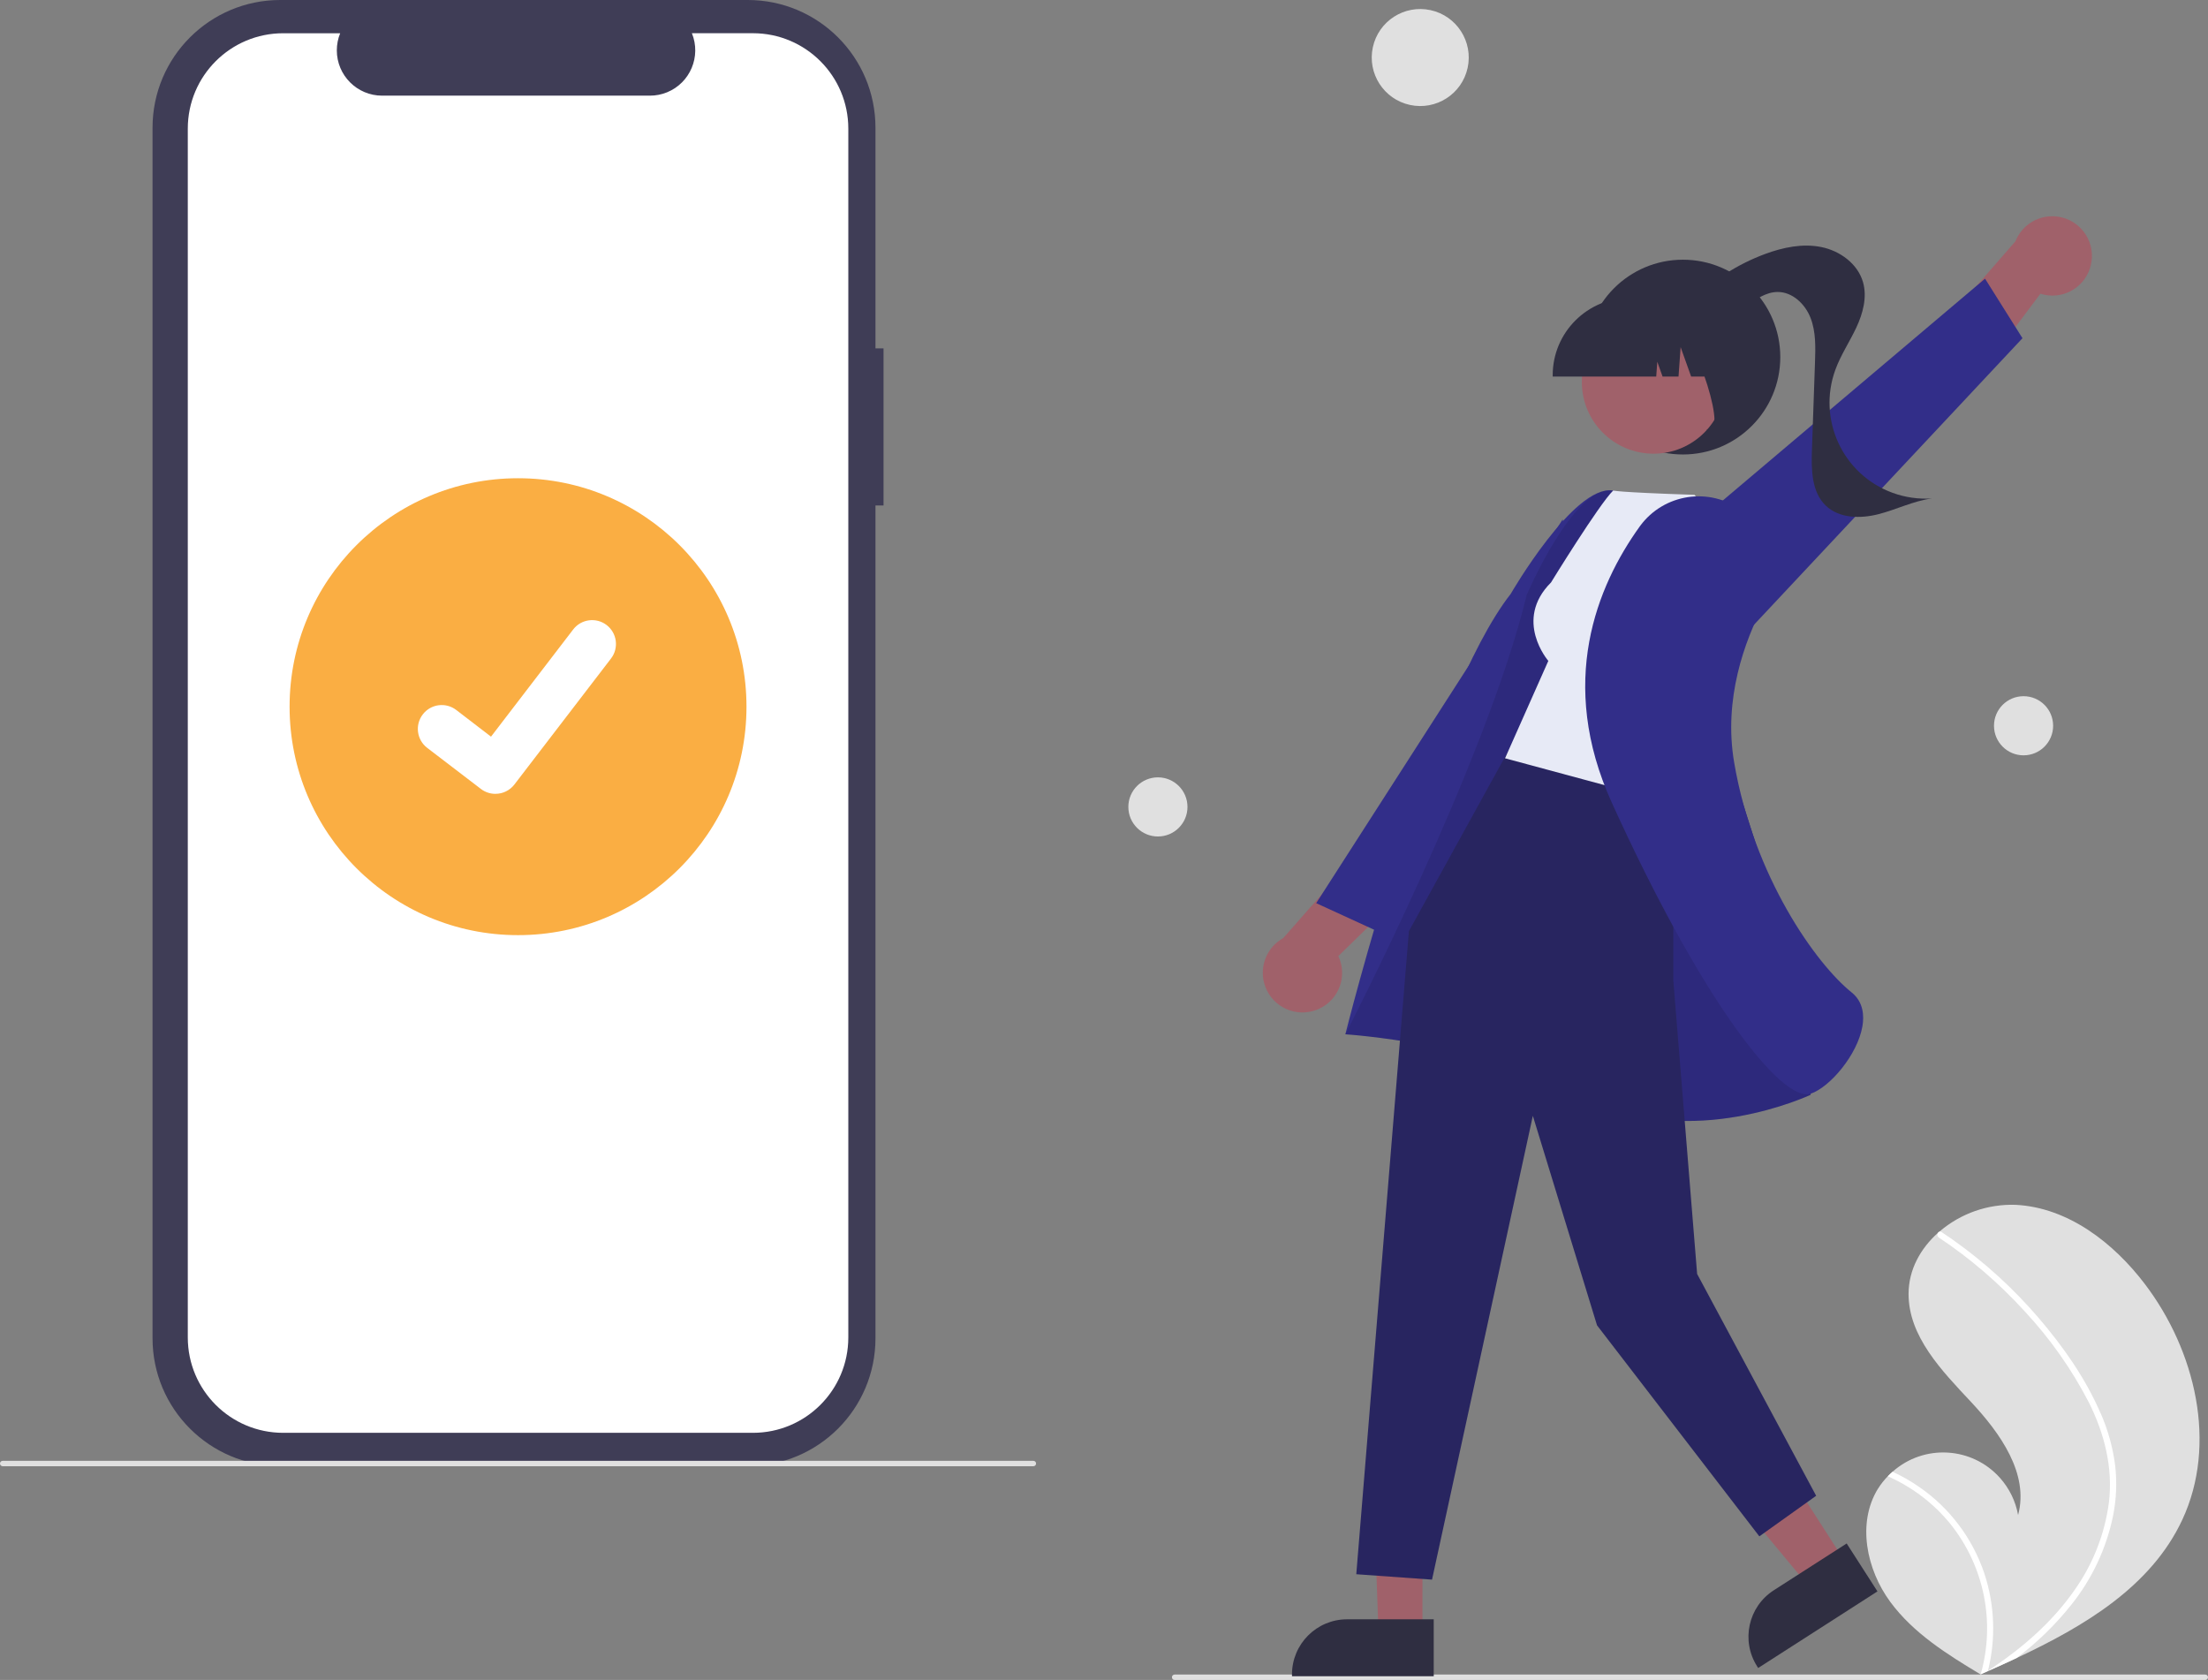 <svg width="464" height="353" viewBox="0 0 464 353" fill="none" xmlns="http://www.w3.org/2000/svg">
<rect x="0" y="0" width="464" height="353" fill="#808080" stroke="none"/>
<g clip-path="url(#clip0_3424_1399)">
<path d="M185.669 73.203H183.975V26.836C183.975 12.017 171.958 0 157.138 0H58.894C44.074 0 32.056 12.017 32.056 26.836V281.212C32.056 296.031 44.074 308.048 58.894 308.048H157.138C171.958 308.048 183.975 296.031 183.975 281.212V106.207H185.669V73.203Z" fill="#3F3D56"/>
<path d="M158.223 6.98H145.399C147.383 11.852 145.046 17.406 140.18 19.395C139.037 19.861 137.815 20.1 136.587 20.1H80.303C75.044 20.1 70.781 15.837 70.781 10.579C70.781 9.345 71.019 8.123 71.486 6.986H59.508C48.44 6.986 39.464 15.956 39.464 27.029V281.03C39.464 292.098 48.434 301.073 59.508 301.073H158.223C169.292 301.073 178.268 292.103 178.268 281.03V27.024C178.268 15.956 169.297 6.98 158.223 6.98Z" fill="white"/>
<path d="M217.157 308.093H0.568C0.256 308.093 0 307.838 0 307.525C0 307.212 0.256 306.957 0.568 306.957H217.157C217.47 306.957 217.726 307.212 217.726 307.525C217.726 307.838 217.47 308.093 217.157 308.093Z" fill="#E0E0E0"/>
<path d="M108.863 196.498C135.377 196.498 156.87 175.005 156.87 148.493C156.87 121.981 135.377 100.489 108.863 100.489C82.349 100.489 60.855 121.981 60.855 148.493C60.855 175.005 82.349 196.498 108.863 196.498Z" fill="#FAAE43"/>
<path d="M104.105 166.808C103.025 166.808 101.973 166.461 101.109 165.813L101.058 165.774L89.773 157.145C87.573 155.462 87.159 152.313 88.847 150.113C90.529 147.913 93.679 147.498 95.879 149.186L103.184 154.791L120.454 132.264C122.137 130.07 125.286 129.655 127.48 131.338C129.675 133.026 130.09 136.169 128.407 138.363L108.095 164.847C107.14 166.086 105.668 166.808 104.11 166.802L104.105 166.808Z" fill="white"/>
<path d="M394.657 312.811C395.243 311.868 395.931 310.992 396.71 310.197C397.028 309.861 397.369 309.549 397.716 309.247C404.316 303.375 414.429 303.961 420.301 310.56C422.257 312.76 423.57 315.449 424.093 318.348C426.435 309.679 420.335 301.136 414.196 294.576C408.056 288.016 401.041 280.825 401.076 271.838C401.093 266.836 403.537 262.38 407.232 259.071C407.346 258.969 407.46 258.872 407.579 258.776C412.041 254.95 417.783 252.949 423.661 253.171C434.576 253.756 444.103 261.089 450.72 269.792C461.374 283.793 466.041 303.444 458.582 319.377C452.022 333.395 438.032 341.717 423.752 348.407C421.757 349.339 419.767 350.249 417.783 351.124C417.772 351.124 417.755 351.136 417.743 351.141C417.647 351.181 417.55 351.226 417.465 351.266C417.055 351.448 416.646 351.63 416.237 351.806L416.424 351.931L417.01 352.312C416.805 352.187 416.606 352.068 416.402 351.948C416.339 351.909 416.277 351.875 416.214 351.84C409.199 347.634 402.093 343.183 397.244 336.612C392.219 329.791 390.201 320.025 394.646 312.811H394.657Z" fill="#E0E0E0"/>
<path d="M441.449 296.975C443.001 300.505 444.03 304.245 444.507 308.076C444.882 311.493 444.74 314.943 444.092 318.314C442.699 325.243 439.664 331.74 435.235 337.254C431.898 341.438 428.044 345.19 423.763 348.407C421.768 349.339 419.778 350.249 417.794 351.124C417.783 351.124 417.766 351.135 417.755 351.141C417.658 351.181 417.561 351.226 417.476 351.266C417.067 351.448 416.657 351.63 416.248 351.806L416.436 351.931L417.021 352.312C416.817 352.187 416.618 352.068 416.413 351.948C416.351 351.909 416.288 351.874 416.225 351.84C419.358 340.886 416.982 329.097 409.853 320.207C406.323 315.881 401.82 312.453 396.71 310.202C397.028 309.867 397.369 309.554 397.716 309.253C399.683 310.157 401.57 311.231 403.344 312.47C409.705 316.864 414.48 323.191 416.964 330.512C419.182 337.152 419.46 344.291 417.76 351.084C418.113 350.857 418.465 350.618 418.806 350.385C425.338 345.98 431.358 340.688 435.895 334.202C439.806 328.716 442.307 322.355 443.182 315.682C444.052 308.389 442.227 301.215 438.97 294.701C435.372 287.738 430.841 281.297 425.497 275.562C420.131 269.667 414.065 264.454 407.431 260.032C407.119 259.822 407.028 259.407 407.221 259.088C407.295 258.946 407.414 258.844 407.568 258.793C407.721 258.753 407.886 258.787 408.011 258.884C408.83 259.429 409.643 259.981 410.444 260.549C417.124 265.279 423.189 270.821 428.505 277.045C433.638 283.048 438.311 289.71 441.437 296.992L441.449 296.975Z" fill="white"/>
<path d="M308.416 14.258C309.613 8.758 306.125 3.329 300.625 2.131C295.124 0.934 289.694 4.422 288.497 9.922C287.3 15.423 290.788 20.852 296.289 22.049C301.789 23.246 307.219 19.758 308.416 14.258Z" fill="#E0E0E0"/>
<path d="M425.241 158.714C428.673 158.714 431.455 155.932 431.455 152.501C431.455 149.069 428.673 146.288 425.241 146.288C421.81 146.288 419.028 149.069 419.028 152.501C419.028 155.932 421.81 158.714 425.241 158.714Z" fill="#E0E0E0"/>
<path d="M243.33 175.767C246.761 175.767 249.543 172.985 249.543 169.554C249.543 166.122 246.761 163.341 243.33 163.341C239.898 163.341 237.116 166.122 237.116 169.554C237.116 172.985 239.898 175.767 243.33 175.767Z" fill="#E0E0E0"/>
<path d="M246.843 353H463.432C463.744 353 464 352.744 464 352.432C464 352.119 463.744 351.863 463.432 351.863H246.843C246.53 351.863 246.274 352.119 246.274 352.432C246.274 352.744 246.53 353 246.843 353Z" fill="#E0E0E0"/>
<path d="M439.527 54.928C440.17 50.375 436.998 46.163 432.438 45.52C428.63 44.986 424.946 47.129 423.53 50.71L405.953 70.856L411.109 85.26L428.783 61.715C433.138 63.114 437.805 60.709 439.198 56.355C439.345 55.889 439.453 55.411 439.522 54.928H439.527Z" fill="#A0616A"/>
<path d="M366.672 133.327L425.014 71.066L417.146 58.555L343.972 120.441L366.672 133.327Z" fill="#322E89"/>
<path d="M353.654 95.498C364.956 95.498 374.119 86.336 374.119 75.034C374.119 63.732 364.956 54.57 353.654 54.57C342.351 54.57 333.188 63.732 333.188 75.034C333.188 86.336 342.351 95.498 353.654 95.498Z" fill="#2F2E41"/>
<path d="M355.296 63.472C359.702 59.004 365.029 55.559 370.907 53.376C374.681 51.978 378.786 51.114 382.731 51.91C386.676 52.706 390.405 55.434 391.508 59.305C392.406 62.471 391.48 65.876 390.081 68.861C388.683 71.839 386.818 74.602 385.693 77.694C381.873 88.153 387.25 99.727 397.71 103.552C400.354 104.519 403.173 104.922 405.982 104.735C402.105 105.252 398.529 107.077 394.743 108.043C390.951 109.015 386.483 108.947 383.663 106.23C380.684 103.359 380.622 98.686 380.77 94.554C380.986 88.409 381.196 82.259 381.412 76.114C381.52 72.976 381.617 69.742 380.485 66.814C379.354 63.887 376.665 61.323 373.533 61.351C371.157 61.374 369.053 62.812 367.143 64.233C365.239 65.654 363.221 67.166 360.85 67.382C358.48 67.593 355.78 65.842 355.956 63.472L355.296 63.483V63.472Z" fill="#2F2E41"/>
<path d="M275.926 212.437C271.492 213.67 266.904 211.072 265.671 206.639C264.642 202.932 266.285 198.999 269.65 197.129L287.33 177.074L302.281 180.303L281.247 200.903C283.203 205.041 281.429 209.975 277.29 211.931C276.847 212.141 276.392 212.306 275.92 212.437H275.926Z" fill="#A0616A"/>
<path d="M334.092 140.632L290.024 195.941L276.591 189.779L328.385 109.146L334.092 140.632Z" fill="#322E89"/>
<path d="M298.932 307.644L288.427 307.479L289.694 343.274H298.926L298.932 307.644Z" fill="#A0616A"/>
<path d="M301.286 340.256H283.094C276.693 340.256 271.503 345.445 271.503 351.846V352.221H301.291V340.256H301.286Z" fill="#2F2E41"/>
<path d="M368.462 298.151L356.99 305.518L379.94 333.122L387.717 328.131L368.462 298.151Z" fill="#A0616A"/>
<path d="M388.069 324.322L372.76 334.151C367.371 337.612 365.808 344.78 369.27 350.169L369.474 350.487L394.538 334.395L388.069 324.322Z" fill="#2F2E41"/>
<path d="M372.55 188.858C372.55 188.858 347.059 104.2 338.867 103.058C330.676 101.915 317.476 124.778 317.476 124.778C300.365 146.612 282.719 217.331 282.719 217.331C282.719 217.331 312.138 219.173 333.637 230.61C355.137 242.047 380.52 230.03 380.52 230.03L372.55 188.852V188.858Z" fill="#322E89"/>
<path opacity="0.1" d="M372.55 188.858C372.55 188.858 347.059 104.2 338.867 103.058C330.676 101.915 320.83 125.011 320.83 125.011C312.303 160.254 282.719 217.331 282.719 217.331C282.719 217.331 312.138 219.173 333.637 230.61C355.137 242.047 380.52 230.03 380.52 230.03L372.55 188.852V188.858Z" fill="black"/>
<path d="M351.641 163.528V206.07L356.644 267.689L381.656 314.301L369.719 322.827L335.61 278.489L322.12 234.464L300.933 331.922L285.016 330.786L296.073 195.662L317.049 157.628L351.641 163.528Z" fill="#282560"/>
<path d="M325.94 122.385C317.982 130.343 325.372 138.869 325.372 138.869L316.276 159.333L352.09 168.997L364.608 113.074L356.081 103.979C339.027 103.41 339.015 103.058 339.015 103.058C336.025 105.98 325.94 122.385 325.94 122.385Z" fill="#E7EAF6"/>
<path d="M366.046 107.281C359.253 102.268 349.685 103.712 344.672 110.499C344.637 110.544 344.603 110.595 344.569 110.641C335.565 123.175 327.242 143.417 338.714 168.661C357.133 209.197 373.158 229.945 379.678 229.945C379.962 229.945 380.247 229.905 380.514 229.814C384.527 228.455 390.326 221.668 391.372 215.688C391.747 213.545 391.656 210.567 389.098 208.52C381.742 202.637 368.542 184.327 364.426 160.226C362.152 146.907 366.563 134.777 370.668 126.944C374.249 120.242 372.368 111.931 366.245 107.429L366.046 107.281Z" fill="#322E89"/>
<path d="M347.48 95.333C355.8 95.333 362.544 88.589 362.544 80.269C362.544 71.95 355.8 65.206 347.48 65.206C339.16 65.206 332.415 71.95 332.415 80.269C332.415 88.589 339.16 95.333 347.48 95.333Z" fill="#A0616A"/>
<path d="M326.293 79.132H348.048L348.27 76.012L349.384 79.132H352.732L353.176 72.942L355.387 79.132H361.868V78.825C361.856 69.855 354.586 62.585 345.615 62.574H342.545C333.575 62.585 326.304 69.855 326.293 78.825V79.132Z" fill="#2F2E41"/>
<path d="M358.582 90.353L367.865 87.34V64.796H350.334L350.766 65.228C356.803 71.259 363.522 92.661 358.582 90.347V90.353Z" fill="#2F2E41"/>
</g>
<defs>
<clipPath id="clip0_3424_1399">
<rect width="464" height="353" fill="white"/>
</clipPath>
</defs>
</svg>
